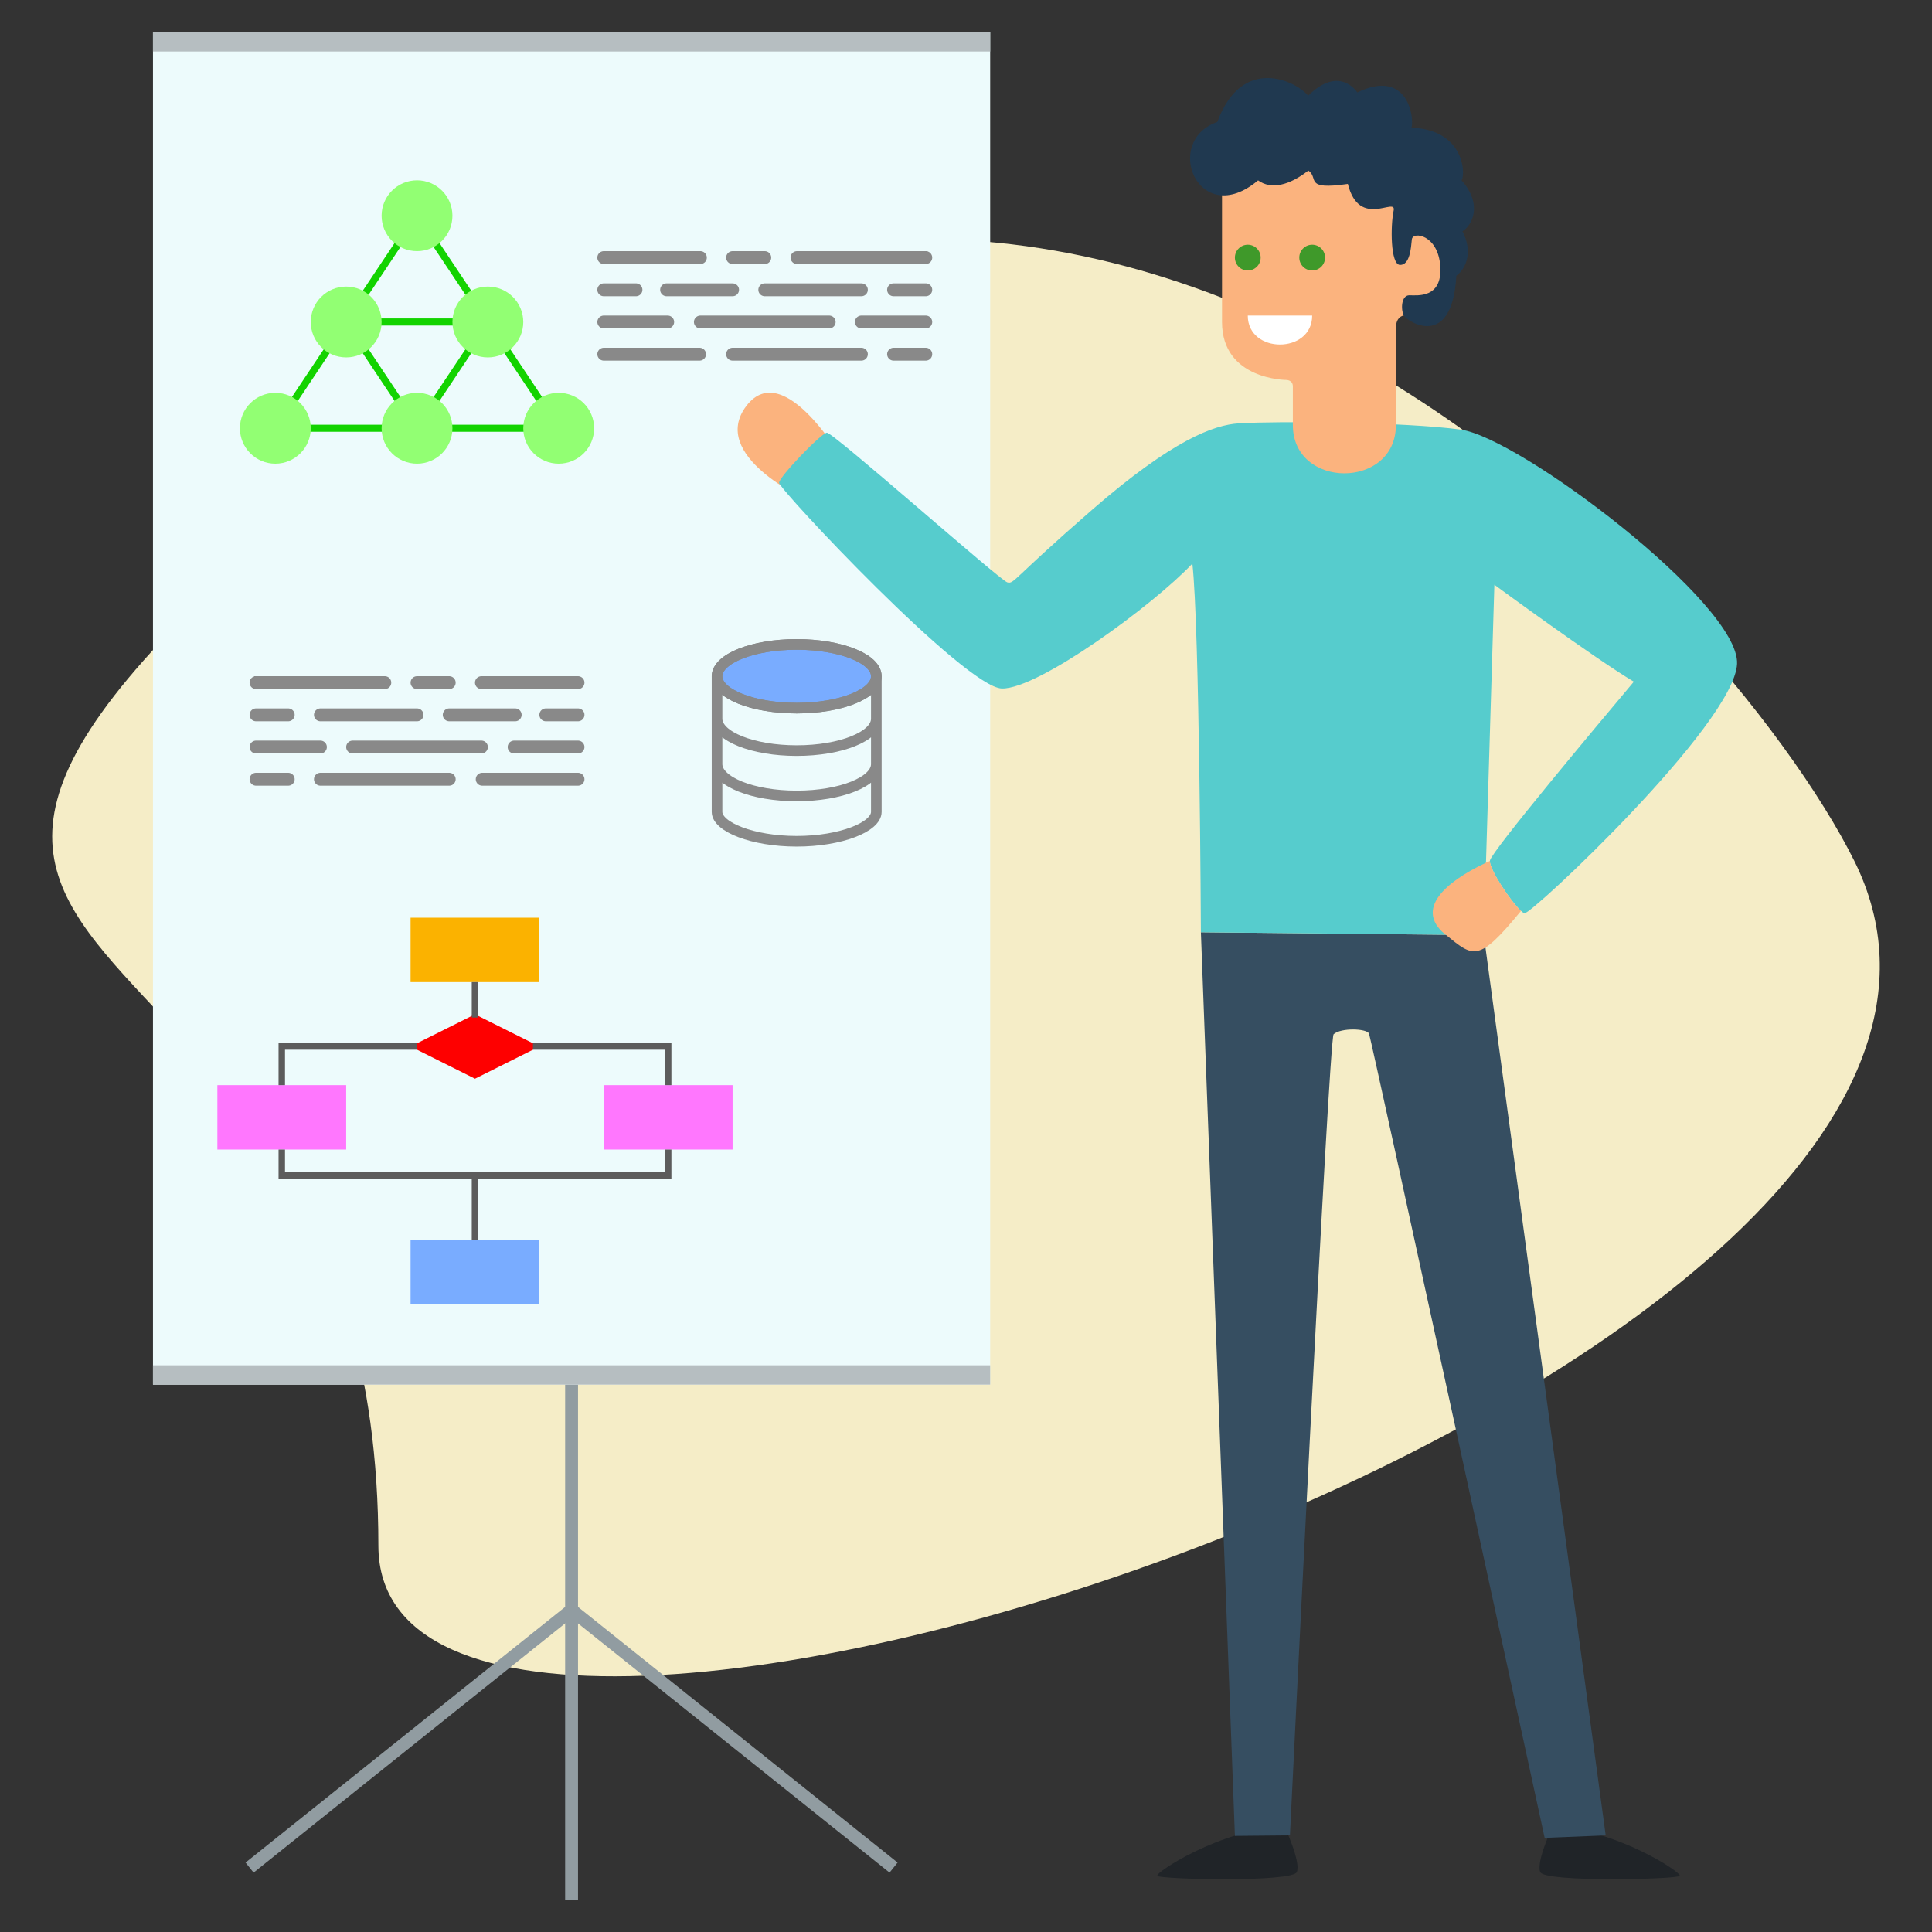 <?xml version="1.0" encoding="UTF-8" standalone="no"?>
<!-- Created with Inkscape (http://www.inkscape.org/) -->

<svg
   width="300"
   height="300"
   viewBox="0 0 300 300"
   version="1.1"
   id="svg1"
   xml:space="preserve"
   xmlns:xlink="http://www.w3.org/1999/xlink"
   xmlns="http://www.w3.org/2000/svg"
   xmlns:svg="http://www.w3.org/2000/svg"><rect x="0" y="0" width="300" height="300" fill="#333333" stroke="none"/><defs
     id="defs1" /><g
     id="layer2"
     style="display:inline;opacity:1"
     transform="translate(228.754,190)"><path
       style="fill:#f5edc7;fill-opacity:1;stroke:none;stroke-width:2;stroke-linecap:round;stroke-dasharray:none;stroke-opacity:1"
       d="M 59.184,-56.316 C 39.307,-96.285 -62.366,-208.893 -172.366,-118.893 -282.366,-28.893 -170,-60 -170,50 -170,110.828 98.633,23.007 59.184,-56.316 Z"
       id="path69" /><g
       id="g23"><path
         style="fill:#000000;fill-opacity:0;stroke:#919ca1;stroke-width:2;stroke-opacity:1"
         d="m -140,20 v 85"
         id="path21" /><path
         style="fill:#000000;fill-opacity:0;stroke:#919ca1;stroke-width:2;stroke-opacity:1"
         d="m -140,60 -50,40"
         id="path22" /><path
         style="fill:#000000;fill-opacity:0;stroke:#919ca1;stroke-width:2;stroke-opacity:1"
         d="m -140,60 50,40"
         id="path23" /><rect
         style="fill:#edfbfc;fill-opacity:1;stroke-width:2;stroke-opacity:0.502"
         id="rect17"
         width="130"
         height="210"
         x="-205"
         y="-185" /><rect
         style="fill:#b6bec1;fill-opacity:1;stroke-width:2;stroke-opacity:0.502"
         id="rect18"
         width="130"
         height="3"
         x="-205"
         y="-185" /><use
         x="0"
         y="0"
         xlink:href="#rect18"
         id="use18"
         transform="translate(0,207)" /></g><g
       id="g30"
       transform="translate(10,-7.5)"><rect
         style="fill:#fbb200;fill-opacity:1;stroke:none;stroke-width:1;stroke-dasharray:none;stroke-opacity:1"
         id="rect23"
         width="20"
         height="10"
         x="-175"
         y="-40" /><rect
         style="fill:#ff77fe;fill-opacity:1;stroke:none;stroke-width:1;stroke-dasharray:none;stroke-opacity:1"
         id="rect24"
         width="20"
         height="10"
         x="-205"
         y="-14" /><rect
         style="opacity:1;fill:#79acff;fill-opacity:1;stroke:none;stroke-width:1;stroke-dasharray:none;stroke-opacity:1"
         id="rect24-5"
         width="20"
         height="10"
         x="-175"
         y="10" /><rect
         style="fill:#ff77fe;fill-opacity:1;stroke:none;stroke-width:1;stroke-dasharray:none;stroke-opacity:1"
         id="rect25"
         width="20"
         height="10"
         x="-145"
         y="-14" /><path
         style="fill:#fe0000;fill-opacity:1;stroke:none;stroke-width:1;stroke-dasharray:none;stroke-opacity:1"
         d="m -165,-25 -10,5 10,5 10,-5 z"
         id="path25" /><path
         style="fill:#000000;fill-opacity:0;stroke:#5c5c5c;stroke-width:1;stroke-dasharray:none;stroke-opacity:1"
         d="m -165,-30 v 5.5"
         id="path26" /><path
         style="fill:#000000;fill-opacity:0;stroke:#5c5c5c;stroke-width:1;stroke-dasharray:none;stroke-opacity:1"
         d="m -174,-20 h -21 v 6"
         id="path27" /><path
         style="fill:#000000;fill-opacity:0;stroke:#5c5c5c;stroke-width:1;stroke-dasharray:none;stroke-opacity:1"
         d="m -156,-20 h 21 v 6"
         id="path28" /><path
         style="fill:#000000;fill-opacity:0;stroke:#5c5c5c;stroke-width:1;stroke-dasharray:none;stroke-opacity:1"
         d="m -195,-4 v 4 h 60 v -4"
         id="path29" /><path
         style="fill:#000000;fill-opacity:0;stroke:#5c5c5c;stroke-width:1;stroke-dasharray:none;stroke-opacity:1"
         d="M -165,0 V 10"
         id="path30" /></g><g
       id="g36"
       transform="matrix(1.649,0,0,1.649,204.142,205.235)"
       style="stroke:#898989;stroke-opacity:1"><ellipse
         style="fill:#79acff;fill-opacity:1;stroke:#898989;stroke-width:1;stroke-dasharray:none;stroke-opacity:1"
         id="path36"
         cx="-187.5"
         cy="-176"
         rx="7.5"
         ry="3" /><path
         id="path33"
         style="fill:none;fill-opacity:1;stroke:#898989;stroke-width:1;stroke-dasharray:none;stroke-opacity:1"
         d="m -180,-176 v 12.769 c 0,1.426 -3.358,2.769 -7.5,2.769 -4.142,0 -7.5,-1.343 -7.5,-2.769 V -176 m 15,0 c 0,1.657 -3.358,3 -7.5,3 -4.142,0 -7.5,-1.343 -7.5,-3 0,-1.657 3.358,-3 7.5,-3 4.142,0 7.5,1.343 7.5,3 z m -15,8.269 c 0,1.657 3.358,3 7.5,3 4.142,0 7.5,-1.343 7.5,-3 M -195,-172 c 0,1.657 3.358,3 7.5,3 4.142,0 7.5,-1.343 7.5,-3" /></g><g
       id="g42"
       transform="matrix(1.1,0,0,1.1,23,-24.5)"><path
         style="fill:none;fill-opacity:1;stroke:#13d300;stroke-width:1;stroke-dasharray:none;stroke-opacity:1"
         d="m -170,-120 -20,30 h 40 z"
         id="path41" /><path
         style="fill:none;fill-opacity:1;stroke:#13d300;stroke-width:1;stroke-dasharray:none;stroke-opacity:1"
         d="m -180,-105 10,15 10,-15 z"
         id="path42" /><circle
         style="fill:#92ff73;fill-opacity:1;stroke:none;stroke-width:1;stroke-dasharray:none;stroke-opacity:1"
         id="path37"
         cx="-170"
         cy="-120"
         r="5" /><circle
         style="fill:#92ff73;fill-opacity:1;stroke:none;stroke-width:1;stroke-dasharray:none;stroke-opacity:1"
         id="path38"
         cx="-180"
         cy="-105"
         r="5" /><circle
         style="fill:#92ff73;fill-opacity:1;stroke:none;stroke-width:1;stroke-dasharray:none;stroke-opacity:1"
         id="path39"
         cx="-160"
         cy="-105"
         r="5" /><circle
         style="fill:#92ff73;fill-opacity:1;stroke:none;stroke-width:1;stroke-dasharray:none;stroke-opacity:1"
         id="circle39"
         cx="-190"
         cy="-90"
         r="5" /><circle
         style="fill:#92ff73;fill-opacity:1;stroke:none;stroke-width:1;stroke-dasharray:none;stroke-opacity:1"
         id="circle40"
         cx="-170"
         cy="-90"
         r="5" /><circle
         style="fill:#92ff73;fill-opacity:1;stroke:none;stroke-width:1;stroke-dasharray:none;stroke-opacity:1"
         id="circle41"
         cx="-150"
         cy="-90"
         r="5" /></g><g
       id="g17"><path
         style="fill:#202428;fill-opacity:1;stroke-width:2;stroke-opacity:0.502"
         d="m -29.32,93.583 c 0,0 2.614,5.493 1.934,7.116 -0.681,1.622 -21.35,1.121 -21.666,0.585 -0.316,-0.536 9.714,-7.155 19.733,-7.701 z"
         id="path16" /><path
         style="fill:#202428;fill-opacity:1;stroke-width:2;stroke-opacity:0.502"
         d="m 12.346,93.583 c 0,0 -2.614,5.493 -1.934,7.116 0.681,1.622 21.35,1.121 21.666,0.585 0.316,-0.536 -9.714,-7.155 -19.733,-7.701 z"
         id="path17" /><path
         style="display:inline;fill:#364e61;fill-opacity:1;stroke-width:2;stroke-opacity:0.502"
         d="m -42.28,-45.242 5.28,140.321 8.544,-0.079 c 0,0 6.045,-123.737 6.785,-124.405 1.153,-1.041 5.152,-0.899 5.496,-0.098 0.344,0.801 27.274,124.887 27.274,124.887 L 20.577,95.001 1.647,-44.789 Z"
         id="path15" /><path
         style="fill:#fbb37e;fill-opacity:1;stroke-width:2;stroke-opacity:0.502"
         d="m -103.571,-112.428 c 0,0 -15.165,-6.82 -9.287,-14.541 5.878,-7.721 15.246,8.842 15.246,8.842 z"
         id="path14" /><path
         style="fill:#56cccd;fill-opacity:1;stroke-width:2;stroke-opacity:0.502"
         d="m -1.954,-123.294 c -8.626,-1.169 -28.04,-1.349 -34.43,-0.966 -3.832,0.23 -10.278,2.544 -22.777,13.408 -12.499,10.864 -12.092,11.547 -13.169,11.285 -1.077,-0.262 -27.106,-23.351 -28.032,-23.24 -0.926,0.11 -7.363,6.803 -7.416,7.766 -0.053,0.963 28.909,31.843 34.604,31.951 5.694,0.109 23.573,-13.005 29.57,-19.396 1.119,9.834 1.325,57.244 1.325,57.244 l 43.927,0.453 1.644,-54.412 c 0,0 15.341,11.274 21.655,15.056 -5.631,6.694 -22.133,26.393 -22.348,27.784 -0.215,1.391 4.321,7.944 5.375,8.171 C 9.026,-47.963 40.566,-77.605 40.978,-86.923 41.391,-96.242 7.253,-122.045 -1.954,-123.294 Z"
         id="path6" /><path
         id="path11"
         style="display:inline;fill:#fbb37e;stroke-width:2;stroke-opacity:0.502"
         d="m 2.605,-56.316 c -0.207,0.094 -0.416,0.185 -0.619,0.281 -6.461,3.047 -10.922,7.196 -6.467,11.016 0.078,0.067 0.153,0.107 0.23,0.17 4.311,3.507 5.047,4.381 11.676,-3.703 -1.559,-1.417 -4.944,-6.491 -4.82,-7.764 z" /><path
         style="fill:#fbb37e;fill-opacity:1;stroke-width:2;stroke-opacity:0.502"
         d="m -39,-165 c 0,0 0,16.667 0,25 0,9 10,9 10,9 0,0 1,0 1,1 0,2 0,4 0,6 0,10 16,10 16,0 0,-5.333 0,-10 0,-15 0,-4 5,-1 5,-1 l 3,-10 -11,-15 z"
         id="path3" /><path
         style="display:inline;fill:#203950;fill-opacity:1;stroke-width:2;stroke-opacity:0.502"
         d="m -39.73,-171.062 c 3.878,-10.552 12.365,-6.276 14.101,-4.071 4.232,-4.172 6.852,-1.618 7.643,-0.512 7.832,-3.801 8.878,3.926 8.406,5.484 7.947,0.257 8.477,6.838 7.788,8.18 3.417,3.873 1.505,7.09 0.129,7.894 1.602,3.105 0.664,5.702 -0.951,6.909 -0.659,11.648 -7.686,7.104 -8.172,6.131 -0.486,-0.973 -0.348,-3.102 0.869,-3.102 1.217,0 5.117,0.526 4.815,-4.443 -0.302,-4.969 -4.288,-5.543 -4.421,-4.229 -0.133,1.314 -0.289,3.955 -1.82,3.96 -1.531,0.005 -1.499,-6.171 -1.008,-8.43 0.491,-2.259 -5.325,2.961 -7.11,-4.148 -6.937,1.004 -4.431,-0.921 -6.136,-2.08 -2.922,2.301 -5.772,3.013 -7.803,1.527 -9.221,7.761 -14.925,-6.082 -6.328,-9.07 z"
         id="path2" /><path
         style="fill:#ffffff;fill-opacity:1;stroke-width:2;stroke-opacity:0.502"
         d="m -35,-141 c 0,6 10,6 10,0 z"
         id="path4" /><use
         x="0"
         y="0"
         xlink:href="#path5"
         id="use5"
         transform="translate(10)" /><circle
         style="fill:#3f992a;fill-opacity:1;stroke-width:2;stroke-opacity:0.502"
         id="path5"
         cx="-35"
         cy="-150"
         r="2" /></g><g
       id="g55"
       style="stroke:#898989;stroke-opacity:1"><path
         style="fill:none;fill-opacity:1;stroke:#898989;stroke-width:2;stroke-linecap:round;stroke-dasharray:none;stroke-opacity:1"
         d="m -189,-84 c -3.043,0 20,0 20,0"
         id="path43" /><path
         style="fill:none;fill-opacity:1;stroke:#898989;stroke-width:2;stroke-linecap:round;stroke-dasharray:none;stroke-opacity:1"
         d="m -164,-84 h 5"
         id="path44" /><path
         style="fill:none;fill-opacity:1;stroke:#898989;stroke-width:2;stroke-linecap:round;stroke-dasharray:none;stroke-opacity:1"
         d="m -154,-84 h 15"
         id="path45" /><path
         style="fill:none;fill-opacity:1;stroke:#898989;stroke-width:2;stroke-linecap:round;stroke-dasharray:none;stroke-opacity:1"
         d="m -189,-79 h 5"
         id="path46" /><path
         style="fill:none;fill-opacity:1;stroke:#898989;stroke-width:2;stroke-linecap:round;stroke-dasharray:none;stroke-opacity:1"
         d="m -179,-79 h 15"
         id="path47" /><path
         style="fill:none;fill-opacity:1;stroke:#898989;stroke-width:2;stroke-linecap:round;stroke-dasharray:none;stroke-opacity:1"
         d="m -159,-79 h 10.244"
         id="path48" /><path
         style="fill:none;fill-opacity:1;stroke:#898989;stroke-width:2;stroke-linecap:round;stroke-dasharray:none;stroke-opacity:1"
         d="m -144,-79 h 5"
         id="path49" /><path
         style="fill:none;fill-opacity:1;stroke:#898989;stroke-width:2;stroke-linecap:round;stroke-dasharray:none;stroke-opacity:1"
         d="m -189,-74 h 10"
         id="path50" /><path
         style="fill:none;fill-opacity:1;stroke:#898989;stroke-width:2;stroke-linecap:round;stroke-dasharray:none;stroke-opacity:1"
         d="m -174,-74 h 20"
         id="path51" /><path
         style="fill:none;fill-opacity:1;stroke:#898989;stroke-width:2;stroke-linecap:round;stroke-dasharray:none;stroke-opacity:1"
         d="M -148.923,-74 H -139"
         id="path52" /><path
         style="fill:none;fill-opacity:1;stroke:#898989;stroke-width:2;stroke-linecap:round;stroke-dasharray:none;stroke-opacity:1"
         d="m -189,-69 h 5"
         id="path53" /><path
         style="fill:none;fill-opacity:1;stroke:#898989;stroke-width:2;stroke-linecap:round;stroke-dasharray:none;stroke-opacity:1"
         d="m -179,-69 h 20"
         id="path54" /><path
         style="fill:none;fill-opacity:1;stroke:#898989;stroke-width:2;stroke-linecap:round;stroke-dasharray:none;stroke-opacity:1"
         d="M -153.878,-69 H -139"
         id="path55" /></g><g
       id="g68"
       transform="matrix(-1,0,0,1,-274,-66)"
       style="stroke:#898989;stroke-opacity:1"><path
         style="fill:none;fill-opacity:1;stroke:#898989;stroke-width:2;stroke-linecap:round;stroke-dasharray:none;stroke-opacity:1"
         d="m -189,-84 c -3.043,0 20,0 20,0"
         id="path56" /><path
         style="fill:none;fill-opacity:1;stroke:#898989;stroke-width:2;stroke-linecap:round;stroke-dasharray:none;stroke-opacity:1"
         d="m -164,-84 h 5"
         id="path57" /><path
         style="fill:none;fill-opacity:1;stroke:#898989;stroke-width:2;stroke-linecap:round;stroke-dasharray:none;stroke-opacity:1"
         d="m -154,-84 h 15"
         id="path58" /><path
         style="fill:none;fill-opacity:1;stroke:#898989;stroke-width:2;stroke-linecap:round;stroke-dasharray:none;stroke-opacity:1"
         d="m -189,-79 h 5"
         id="path59" /><path
         style="fill:none;fill-opacity:1;stroke:#898989;stroke-width:2;stroke-linecap:round;stroke-dasharray:none;stroke-opacity:1"
         d="m -179,-79 h 15"
         id="path60" /><path
         style="fill:none;fill-opacity:1;stroke:#898989;stroke-width:2;stroke-linecap:round;stroke-dasharray:none;stroke-opacity:1"
         d="m -159,-79 h 10.244"
         id="path61" /><path
         style="fill:none;fill-opacity:1;stroke:#898989;stroke-width:2;stroke-linecap:round;stroke-dasharray:none;stroke-opacity:1"
         d="m -144,-79 h 5"
         id="path62" /><path
         style="fill:none;fill-opacity:1;stroke:#898989;stroke-width:2;stroke-linecap:round;stroke-dasharray:none;stroke-opacity:1"
         d="m -189,-74 h 10"
         id="path63" /><path
         style="fill:none;fill-opacity:1;stroke:#898989;stroke-width:2;stroke-linecap:round;stroke-dasharray:none;stroke-opacity:1"
         d="m -174,-74 h 20"
         id="path64" /><path
         style="fill:none;fill-opacity:1;stroke:#898989;stroke-width:2;stroke-linecap:round;stroke-dasharray:none;stroke-opacity:1"
         d="M -148.923,-74 H -139"
         id="path65" /><path
         style="fill:none;fill-opacity:1;stroke:#898989;stroke-width:2;stroke-linecap:round;stroke-dasharray:none;stroke-opacity:1"
         d="m -189,-69 h 5"
         id="path66" /><path
         style="fill:none;fill-opacity:1;stroke:#898989;stroke-width:2;stroke-linecap:round;stroke-dasharray:none;stroke-opacity:1"
         d="m -179,-69 h 20"
         id="path67" /><path
         style="fill:none;fill-opacity:1;stroke:#898989;stroke-width:2;stroke-linecap:round;stroke-dasharray:none;stroke-opacity:1"
         d="M -153.878,-69 H -139"
         id="path68" /></g></g></svg>
